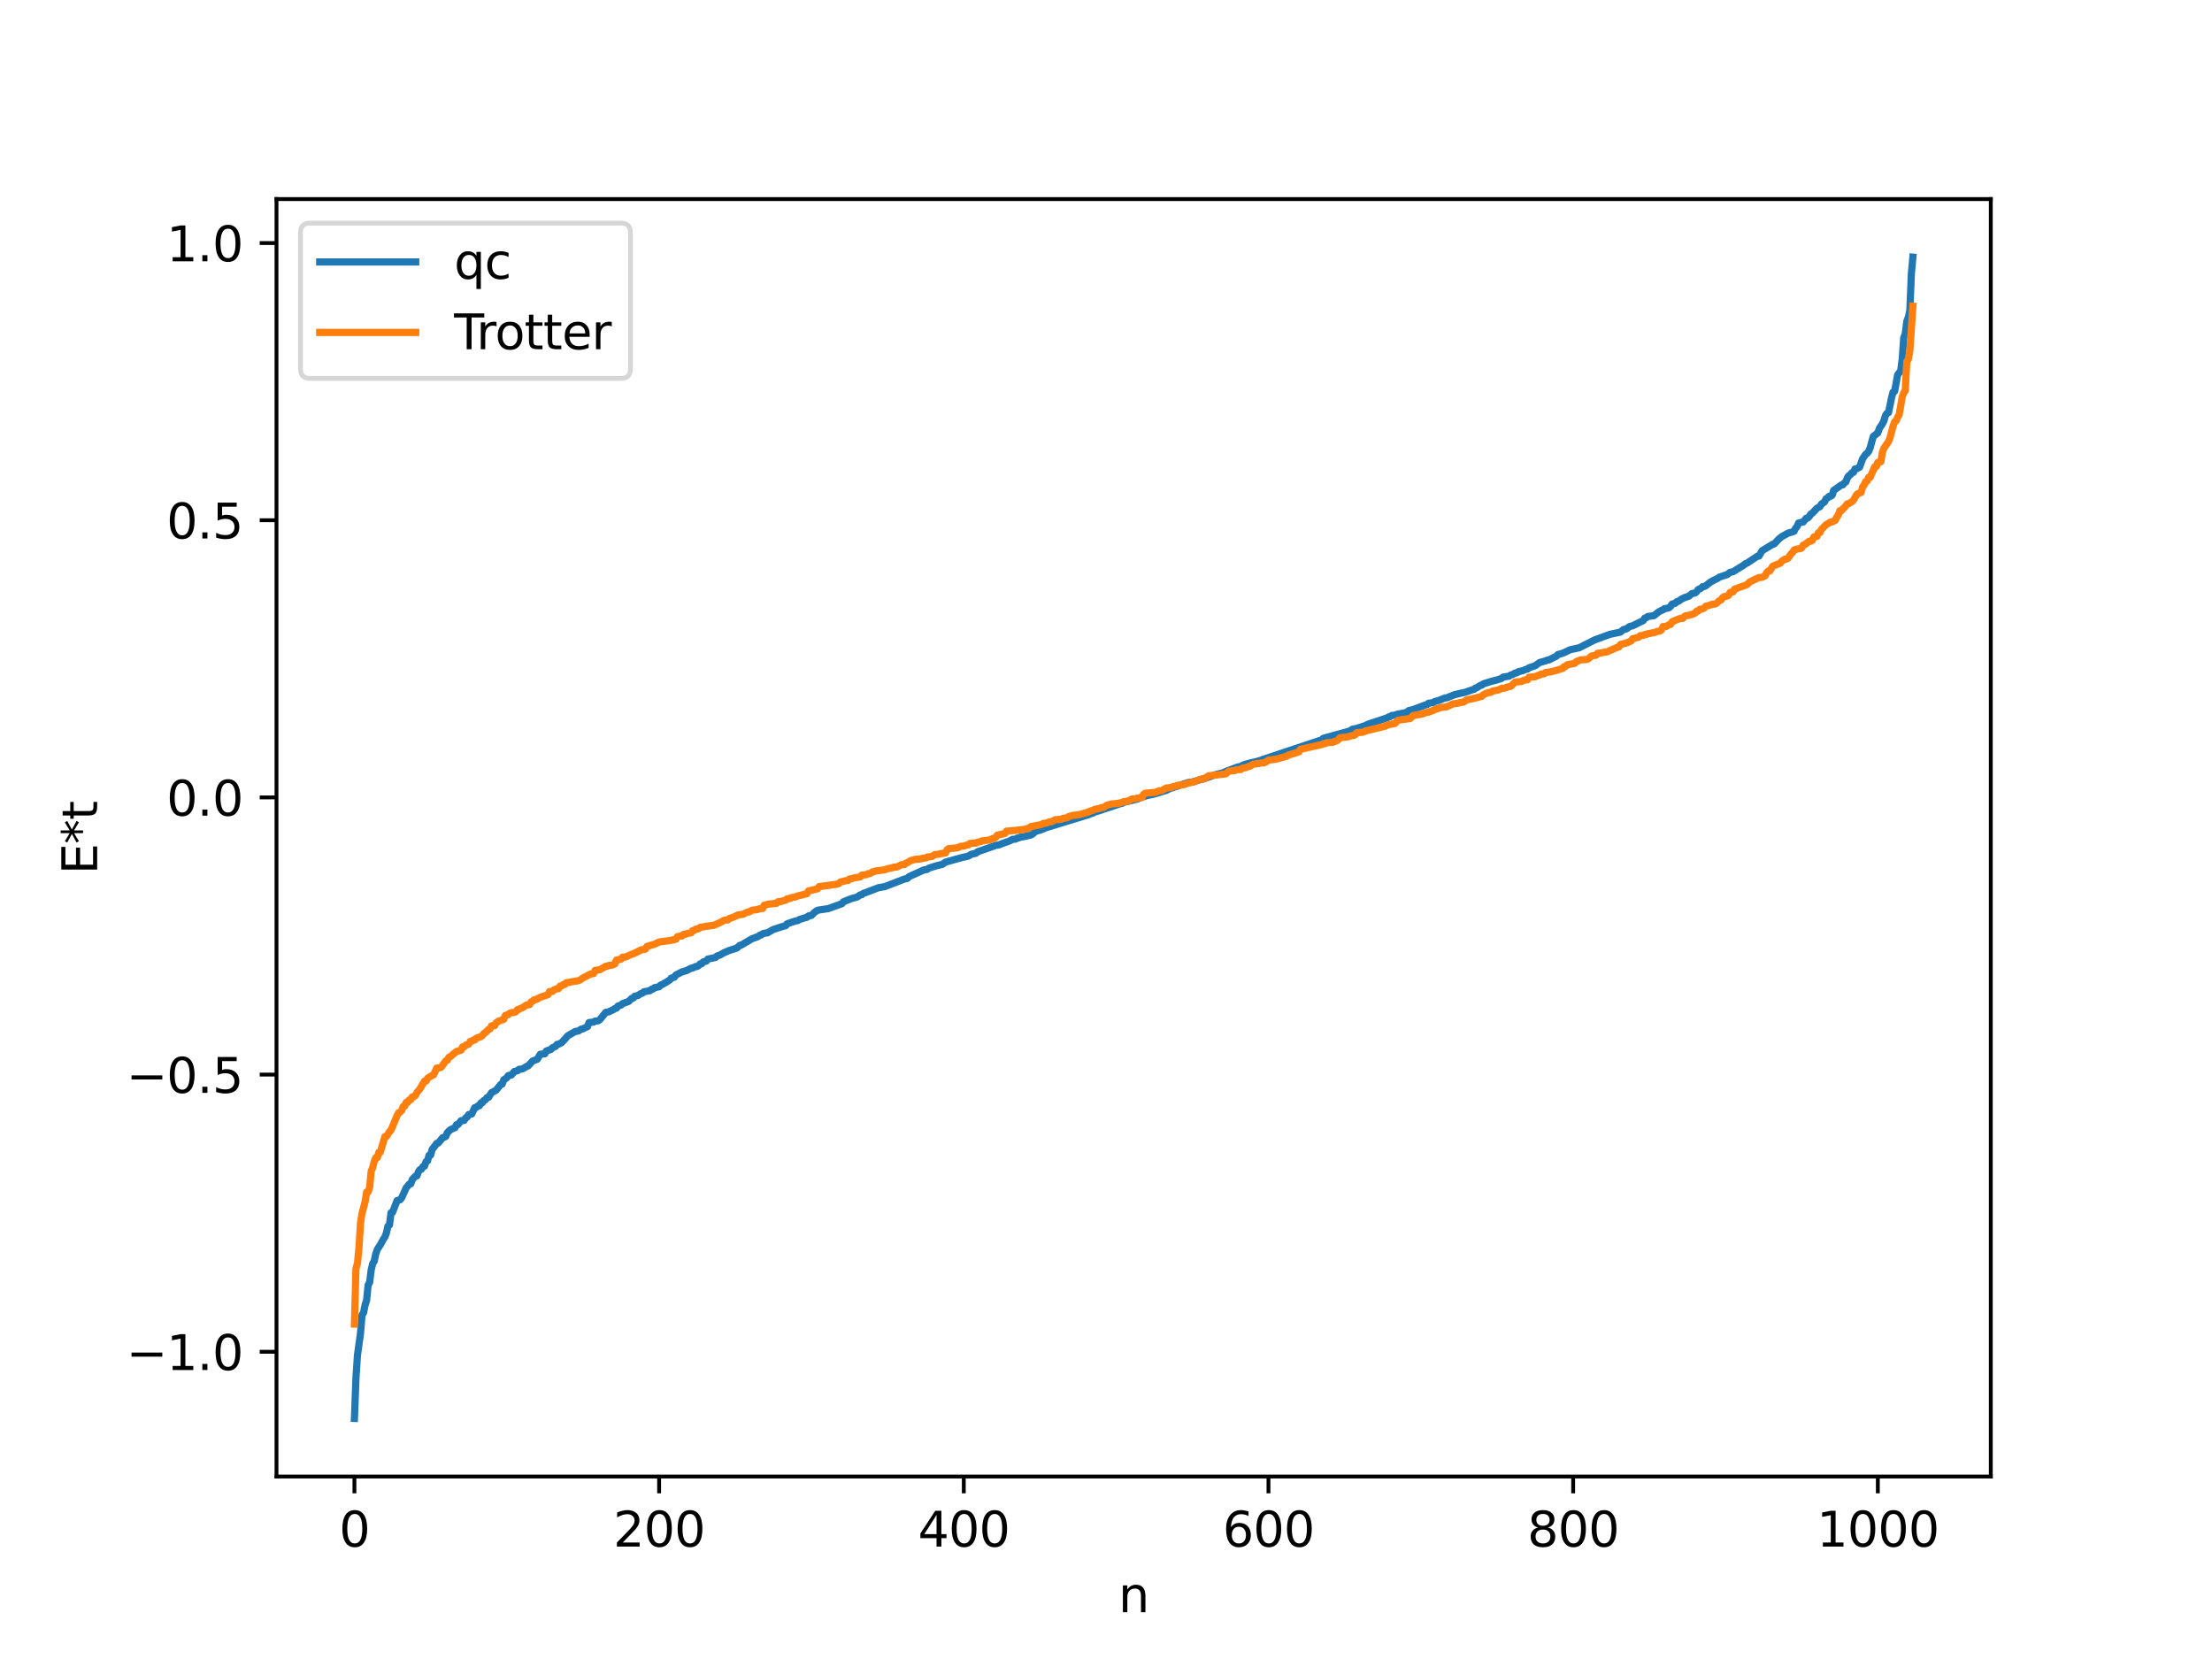 <?xml version="1.0" encoding="utf-8" standalone="no"?>
<!DOCTYPE svg PUBLIC "-//W3C//DTD SVG 1.1//EN"
  "http://www.w3.org/Graphics/SVG/1.1/DTD/svg11.dtd">
<svg xmlns:xlink="http://www.w3.org/1999/xlink" width="460.8pt" height="345.6pt" viewBox="0 0 460.8 345.6" xmlns="http://www.w3.org/2000/svg" version="1.1">
 <defs>
  <style type="text/css">*{stroke-linejoin: round; stroke-linecap: butt}</style>
 </defs>
 <g id="figure_1">
  <g id="patch_1">
   <path d="M 0 345.6 
L 460.8 345.6 
L 460.8 0 
L 0 0 
z
" style="fill: #ffffff"/>
  </g>
  <g id="axes_1">
   <g id="patch_2">
    <path d="M 57.6 307.584 
L 414.72 307.584 
L 414.72 41.472 
L 57.6 41.472 
z
" style="fill: #ffffff"/>
   </g>
   <g id="matplotlib.axis_1">
    <g id="xtick_1">
     <g id="line2d_1">
      <defs>
       <path id="m539053e701" d="M 0 0 
L 0 3.5 
" style="stroke: #000000; stroke-width: 0.8"/>
      </defs>
      <g>
       <use xlink:href="#m539053e701" x="73.833" y="307.584" style="stroke: #000000; stroke-width: 0.8"/>
      </g>
     </g>
     <g id="text_1">
      <!-- 0 -->
      <g transform="translate(70.651 322.182) scale(0.1 -0.1)">
       <defs>
        <path id="DejaVuSans-30" d="M 2034 4250 
Q 1547 4250 1301 3770 
Q 1056 3291 1056 2328 
Q 1056 1369 1301 889 
Q 1547 409 2034 409 
Q 2525 409 2770 889 
Q 3016 1369 3016 2328 
Q 3016 3291 2770 3770 
Q 2525 4250 2034 4250 
z
M 2034 4750 
Q 2819 4750 3233 4129 
Q 3647 3509 3647 2328 
Q 3647 1150 3233 529 
Q 2819 -91 2034 -91 
Q 1250 -91 836 529 
Q 422 1150 422 2328 
Q 422 3509 836 4129 
Q 1250 4750 2034 4750 
z
" transform="scale(0.016)"/>
       </defs>
       <use xlink:href="#DejaVuSans-30"/>
      </g>
     </g>
    </g>
    <g id="xtick_2">
     <g id="line2d_2">
      <g>
       <use xlink:href="#m539053e701" x="137.304" y="307.584" style="stroke: #000000; stroke-width: 0.8"/>
      </g>
     </g>
     <g id="text_2">
      <!-- 200 -->
      <g transform="translate(127.76 322.182) scale(0.1 -0.1)">
       <defs>
        <path id="DejaVuSans-32" d="M 1228 531 
L 3431 531 
L 3431 0 
L 469 0 
L 469 531 
Q 828 903 1448 1529 
Q 2069 2156 2228 2338 
Q 2531 2678 2651 2914 
Q 2772 3150 2772 3378 
Q 2772 3750 2511 3984 
Q 2250 4219 1831 4219 
Q 1534 4219 1204 4116 
Q 875 4013 500 3803 
L 500 4441 
Q 881 4594 1212 4672 
Q 1544 4750 1819 4750 
Q 2544 4750 2975 4387 
Q 3406 4025 3406 3419 
Q 3406 3131 3298 2873 
Q 3191 2616 2906 2266 
Q 2828 2175 2409 1742 
Q 1991 1309 1228 531 
z
" transform="scale(0.016)"/>
       </defs>
       <use xlink:href="#DejaVuSans-32"/>
       <use xlink:href="#DejaVuSans-30" x="63.623"/>
       <use xlink:href="#DejaVuSans-30" x="127.246"/>
      </g>
     </g>
    </g>
    <g id="xtick_3">
     <g id="line2d_3">
      <g>
       <use xlink:href="#m539053e701" x="200.775" y="307.584" style="stroke: #000000; stroke-width: 0.8"/>
      </g>
     </g>
     <g id="text_3">
      <!-- 400 -->
      <g transform="translate(191.231 322.182) scale(0.1 -0.1)">
       <defs>
        <path id="DejaVuSans-34" d="M 2419 4116 
L 825 1625 
L 2419 1625 
L 2419 4116 
z
M 2253 4666 
L 3047 4666 
L 3047 1625 
L 3713 1625 
L 3713 1100 
L 3047 1100 
L 3047 0 
L 2419 0 
L 2419 1100 
L 313 1100 
L 313 1709 
L 2253 4666 
z
" transform="scale(0.016)"/>
       </defs>
       <use xlink:href="#DejaVuSans-34"/>
       <use xlink:href="#DejaVuSans-30" x="63.623"/>
       <use xlink:href="#DejaVuSans-30" x="127.246"/>
      </g>
     </g>
    </g>
    <g id="xtick_4">
     <g id="line2d_4">
      <g>
       <use xlink:href="#m539053e701" x="264.246" y="307.584" style="stroke: #000000; stroke-width: 0.8"/>
      </g>
     </g>
     <g id="text_4">
      <!-- 600 -->
      <g transform="translate(254.702 322.182) scale(0.1 -0.1)">
       <defs>
        <path id="DejaVuSans-36" d="M 2113 2584 
Q 1688 2584 1439 2293 
Q 1191 2003 1191 1497 
Q 1191 994 1439 701 
Q 1688 409 2113 409 
Q 2538 409 2786 701 
Q 3034 994 3034 1497 
Q 3034 2003 2786 2293 
Q 2538 2584 2113 2584 
z
M 3366 4563 
L 3366 3988 
Q 3128 4100 2886 4159 
Q 2644 4219 2406 4219 
Q 1781 4219 1451 3797 
Q 1122 3375 1075 2522 
Q 1259 2794 1537 2939 
Q 1816 3084 2150 3084 
Q 2853 3084 3261 2657 
Q 3669 2231 3669 1497 
Q 3669 778 3244 343 
Q 2819 -91 2113 -91 
Q 1303 -91 875 529 
Q 447 1150 447 2328 
Q 447 3434 972 4092 
Q 1497 4750 2381 4750 
Q 2619 4750 2861 4703 
Q 3103 4656 3366 4563 
z
" transform="scale(0.016)"/>
       </defs>
       <use xlink:href="#DejaVuSans-36"/>
       <use xlink:href="#DejaVuSans-30" x="63.623"/>
       <use xlink:href="#DejaVuSans-30" x="127.246"/>
      </g>
     </g>
    </g>
    <g id="xtick_5">
     <g id="line2d_5">
      <g>
       <use xlink:href="#m539053e701" x="327.717" y="307.584" style="stroke: #000000; stroke-width: 0.8"/>
      </g>
     </g>
     <g id="text_5">
      <!-- 800 -->
      <g transform="translate(318.173 322.182) scale(0.1 -0.1)">
       <defs>
        <path id="DejaVuSans-38" d="M 2034 2216 
Q 1584 2216 1326 1975 
Q 1069 1734 1069 1313 
Q 1069 891 1326 650 
Q 1584 409 2034 409 
Q 2484 409 2743 651 
Q 3003 894 3003 1313 
Q 3003 1734 2745 1975 
Q 2488 2216 2034 2216 
z
M 1403 2484 
Q 997 2584 770 2862 
Q 544 3141 544 3541 
Q 544 4100 942 4425 
Q 1341 4750 2034 4750 
Q 2731 4750 3128 4425 
Q 3525 4100 3525 3541 
Q 3525 3141 3298 2862 
Q 3072 2584 2669 2484 
Q 3125 2378 3379 2068 
Q 3634 1759 3634 1313 
Q 3634 634 3220 271 
Q 2806 -91 2034 -91 
Q 1263 -91 848 271 
Q 434 634 434 1313 
Q 434 1759 690 2068 
Q 947 2378 1403 2484 
z
M 1172 3481 
Q 1172 3119 1398 2916 
Q 1625 2713 2034 2713 
Q 2441 2713 2670 2916 
Q 2900 3119 2900 3481 
Q 2900 3844 2670 4047 
Q 2441 4250 2034 4250 
Q 1625 4250 1398 4047 
Q 1172 3844 1172 3481 
z
" transform="scale(0.016)"/>
       </defs>
       <use xlink:href="#DejaVuSans-38"/>
       <use xlink:href="#DejaVuSans-30" x="63.623"/>
       <use xlink:href="#DejaVuSans-30" x="127.246"/>
      </g>
     </g>
    </g>
    <g id="xtick_6">
     <g id="line2d_6">
      <g>
       <use xlink:href="#m539053e701" x="391.188" y="307.584" style="stroke: #000000; stroke-width: 0.8"/>
      </g>
     </g>
     <g id="text_6">
      <!-- 1000 -->
      <g transform="translate(378.463 322.182) scale(0.1 -0.1)">
       <defs>
        <path id="DejaVuSans-31" d="M 794 531 
L 1825 531 
L 1825 4091 
L 703 3866 
L 703 4441 
L 1819 4666 
L 2450 4666 
L 2450 531 
L 3481 531 
L 3481 0 
L 794 0 
L 794 531 
z
" transform="scale(0.016)"/>
       </defs>
       <use xlink:href="#DejaVuSans-31"/>
       <use xlink:href="#DejaVuSans-30" x="63.623"/>
       <use xlink:href="#DejaVuSans-30" x="127.246"/>
       <use xlink:href="#DejaVuSans-30" x="190.869"/>
      </g>
     </g>
    </g>
    <g id="text_7">
     <!-- n -->
     <g transform="translate(232.991 335.861) scale(0.1 -0.1)">
      <defs>
       <path id="DejaVuSans-6e" d="M 3513 2113 
L 3513 0 
L 2938 0 
L 2938 2094 
Q 2938 2591 2744 2837 
Q 2550 3084 2163 3084 
Q 1697 3084 1428 2787 
Q 1159 2491 1159 1978 
L 1159 0 
L 581 0 
L 581 3500 
L 1159 3500 
L 1159 2956 
Q 1366 3272 1645 3428 
Q 1925 3584 2291 3584 
Q 2894 3584 3203 3211 
Q 3513 2838 3513 2113 
z
" transform="scale(0.016)"/>
      </defs>
      <use xlink:href="#DejaVuSans-6e"/>
     </g>
    </g>
   </g>
   <g id="matplotlib.axis_2">
    <g id="ytick_1">
     <g id="line2d_7">
      <defs>
       <path id="m8bcd61633a" d="M 0 0 
L -3.5 0 
" style="stroke: #000000; stroke-width: 0.8"/>
      </defs>
      <g>
       <use xlink:href="#m8bcd61633a" x="57.6" y="281.6" style="stroke: #000000; stroke-width: 0.8"/>
      </g>
     </g>
     <g id="text_8">
      <!-- −1.0 -->
      <g transform="translate(26.317 285.4) scale(0.1 -0.1)">
       <defs>
        <path id="DejaVuSans-2212" d="M 678 2272 
L 4684 2272 
L 4684 1741 
L 678 1741 
L 678 2272 
z
" transform="scale(0.016)"/>
        <path id="DejaVuSans-2e" d="M 684 794 
L 1344 794 
L 1344 0 
L 684 0 
L 684 794 
z
" transform="scale(0.016)"/>
       </defs>
       <use xlink:href="#DejaVuSans-2212"/>
       <use xlink:href="#DejaVuSans-31" x="83.789"/>
       <use xlink:href="#DejaVuSans-2e" x="147.412"/>
       <use xlink:href="#DejaVuSans-30" x="179.199"/>
      </g>
     </g>
    </g>
    <g id="ytick_2">
     <g id="line2d_8">
      <g>
       <use xlink:href="#m8bcd61633a" x="57.6" y="223.858" style="stroke: #000000; stroke-width: 0.8"/>
      </g>
     </g>
     <g id="text_9">
      <!-- −0.5 -->
      <g transform="translate(26.317 227.658) scale(0.1 -0.1)">
       <defs>
        <path id="DejaVuSans-35" d="M 691 4666 
L 3169 4666 
L 3169 4134 
L 1269 4134 
L 1269 2991 
Q 1406 3038 1543 3061 
Q 1681 3084 1819 3084 
Q 2600 3084 3056 2656 
Q 3513 2228 3513 1497 
Q 3513 744 3044 326 
Q 2575 -91 1722 -91 
Q 1428 -91 1123 -41 
Q 819 9 494 109 
L 494 744 
Q 775 591 1075 516 
Q 1375 441 1709 441 
Q 2250 441 2565 725 
Q 2881 1009 2881 1497 
Q 2881 1984 2565 2268 
Q 2250 2553 1709 2553 
Q 1456 2553 1204 2497 
Q 953 2441 691 2322 
L 691 4666 
z
" transform="scale(0.016)"/>
       </defs>
       <use xlink:href="#DejaVuSans-2212"/>
       <use xlink:href="#DejaVuSans-30" x="83.789"/>
       <use xlink:href="#DejaVuSans-2e" x="147.412"/>
       <use xlink:href="#DejaVuSans-35" x="179.199"/>
      </g>
     </g>
    </g>
    <g id="ytick_3">
     <g id="line2d_9">
      <g>
       <use xlink:href="#m8bcd61633a" x="57.6" y="166.116" style="stroke: #000000; stroke-width: 0.8"/>
      </g>
     </g>
     <g id="text_10">
      <!-- 0.0 -->
      <g transform="translate(34.697 169.916) scale(0.1 -0.1)">
       <use xlink:href="#DejaVuSans-30"/>
       <use xlink:href="#DejaVuSans-2e" x="63.623"/>
       <use xlink:href="#DejaVuSans-30" x="95.41"/>
      </g>
     </g>
    </g>
    <g id="ytick_4">
     <g id="line2d_10">
      <g>
       <use xlink:href="#m8bcd61633a" x="57.6" y="108.374" style="stroke: #000000; stroke-width: 0.8"/>
      </g>
     </g>
     <g id="text_11">
      <!-- 0.5 -->
      <g transform="translate(34.697 112.173) scale(0.1 -0.1)">
       <use xlink:href="#DejaVuSans-30"/>
       <use xlink:href="#DejaVuSans-2e" x="63.623"/>
       <use xlink:href="#DejaVuSans-35" x="95.41"/>
      </g>
     </g>
    </g>
    <g id="ytick_5">
     <g id="line2d_11">
      <g>
       <use xlink:href="#m8bcd61633a" x="57.6" y="50.632" style="stroke: #000000; stroke-width: 0.8"/>
      </g>
     </g>
     <g id="text_12">
      <!-- 1.0 -->
      <g transform="translate(34.697 54.431) scale(0.1 -0.1)">
       <use xlink:href="#DejaVuSans-31"/>
       <use xlink:href="#DejaVuSans-2e" x="63.623"/>
       <use xlink:href="#DejaVuSans-30" x="95.41"/>
      </g>
     </g>
    </g>
    <g id="text_13">
     <!-- E*t -->
     <g transform="translate(20.238 182.148) rotate(-90) scale(0.1 -0.1)">
      <defs>
       <path id="DejaVuSans-45" d="M 628 4666 
L 3578 4666 
L 3578 4134 
L 1259 4134 
L 1259 2753 
L 3481 2753 
L 3481 2222 
L 1259 2222 
L 1259 531 
L 3634 531 
L 3634 0 
L 628 0 
L 628 4666 
z
" transform="scale(0.016)"/>
       <path id="DejaVuSans-2a" d="M 3009 3897 
L 1888 3291 
L 3009 2681 
L 2828 2375 
L 1778 3009 
L 1778 1831 
L 1422 1831 
L 1422 3009 
L 372 2375 
L 191 2681 
L 1313 3291 
L 191 3897 
L 372 4206 
L 1422 3572 
L 1422 4750 
L 1778 4750 
L 1778 3572 
L 2828 4206 
L 3009 3897 
z
" transform="scale(0.016)"/>
       <path id="DejaVuSans-74" d="M 1172 4494 
L 1172 3500 
L 2356 3500 
L 2356 3053 
L 1172 3053 
L 1172 1153 
Q 1172 725 1289 603 
Q 1406 481 1766 481 
L 2356 481 
L 2356 0 
L 1766 0 
Q 1100 0 847 248 
Q 594 497 594 1153 
L 594 3053 
L 172 3053 
L 172 3500 
L 594 3500 
L 594 4494 
L 1172 4494 
z
" transform="scale(0.016)"/>
      </defs>
      <use xlink:href="#DejaVuSans-45"/>
      <use xlink:href="#DejaVuSans-2a" x="63.184"/>
      <use xlink:href="#DejaVuSans-74" x="113.184"/>
     </g>
    </g>
   </g>
   <g id="line2d_12">
    <path d="M 73.833 295.488 
L 74.15 287.124 
L 74.467 282.299 
L 75.102 277.74 
L 75.42 273.936 
L 75.737 273.487 
L 76.054 271.837 
L 76.372 270.878 
L 76.689 267.681 
L 77.006 267.123 
L 77.324 264.55 
L 77.641 263.228 
L 77.958 262.722 
L 78.276 261.198 
L 78.593 260.299 
L 79.228 259.316 
L 79.862 258.156 
L 80.18 257.699 
L 80.497 256.843 
L 80.815 255.43 
L 81.132 255.193 
L 81.449 252.646 
L 81.767 252.569 
L 82.719 250.102 
L 83.353 249.929 
L 83.671 249.534 
L 84.623 247.441 
L 85.258 246.672 
L 85.575 246.62 
L 85.892 245.702 
L 86.527 245.035 
L 86.844 244.965 
L 87.162 244.098 
L 87.479 243.665 
L 87.796 243.568 
L 88.114 243.009 
L 88.431 242.933 
L 88.748 242.008 
L 89.066 241.833 
L 89.383 240.666 
L 89.7 240.637 
L 90.018 239.466 
L 90.653 238.645 
L 90.97 238.182 
L 91.287 238.126 
L 92.239 236.971 
L 92.557 236.915 
L 92.874 236.729 
L 93.191 235.944 
L 93.826 235.342 
L 94.461 235.043 
L 94.778 234.919 
L 95.096 234.289 
L 95.413 234.257 
L 96.048 233.461 
L 96.682 233.413 
L 97 232.883 
L 97.317 232.714 
L 97.634 232.183 
L 98.269 232.071 
L 98.904 230.732 
L 99.221 230.7 
L 99.539 230.385 
L 99.856 230.347 
L 100.173 229.752 
L 100.491 229.699 
L 100.808 229.245 
L 101.125 229.1 
L 101.443 228.654 
L 101.76 228.604 
L 102.395 227.619 
L 103.347 227.106 
L 104.299 225.927 
L 104.616 225.835 
L 104.934 224.954 
L 105.568 224.533 
L 105.886 224.067 
L 106.52 223.95 
L 107.155 223.209 
L 107.79 223.053 
L 108.107 222.768 
L 108.742 222.69 
L 109.059 222.553 
L 109.694 222.16 
L 110.011 222.056 
L 110.963 221.017 
L 111.915 220.672 
L 112.55 219.62 
L 113.502 219.526 
L 113.82 218.935 
L 114.772 218.619 
L 115.089 218.259 
L 115.724 217.988 
L 116.041 217.566 
L 116.358 217.529 
L 116.993 217.21 
L 117.628 216.523 
L 118.262 215.787 
L 119.849 214.868 
L 120.484 214.779 
L 121.119 214.362 
L 121.436 214.328 
L 122.071 213.997 
L 122.388 213.869 
L 122.705 213.023 
L 123.658 212.911 
L 123.975 212.708 
L 124.61 212.652 
L 124.927 212.445 
L 126.196 210.89 
L 126.831 210.77 
L 127.783 210.326 
L 128.1 210.081 
L 128.418 210.028 
L 128.735 209.568 
L 129.37 209.372 
L 129.687 209.075 
L 130.957 208.618 
L 131.591 207.99 
L 131.909 207.931 
L 132.226 207.529 
L 132.861 207.397 
L 133.496 206.989 
L 133.813 206.901 
L 134.13 206.606 
L 135.4 206.379 
L 135.717 206.078 
L 136.034 206.039 
L 136.352 205.75 
L 137.304 205.563 
L 137.621 205.21 
L 137.939 205.1 
L 138.891 204.544 
L 139.525 204.137 
L 139.843 203.754 
L 140.477 203.572 
L 140.795 203.109 
L 142.064 202.467 
L 143.016 202.188 
L 143.651 201.855 
L 143.968 201.688 
L 144.286 201.663 
L 144.92 201.342 
L 145.238 201.335 
L 145.555 201.128 
L 145.872 200.788 
L 146.19 200.767 
L 146.507 200.371 
L 147.142 200.216 
L 147.459 199.794 
L 148.411 199.594 
L 149.046 199.466 
L 149.363 199.162 
L 149.998 198.942 
L 150.633 198.573 
L 151.267 198.276 
L 151.902 198.006 
L 153.489 197.502 
L 154.124 196.927 
L 154.441 196.865 
L 156.662 195.555 
L 157.932 195.099 
L 158.249 194.833 
L 158.567 194.768 
L 158.884 194.521 
L 159.519 194.363 
L 159.836 194.345 
L 161.105 193.623 
L 163.327 192.906 
L 163.644 192.849 
L 163.962 192.456 
L 164.914 192.112 
L 165.866 191.818 
L 166.183 191.783 
L 166.5 191.568 
L 167.135 191.361 
L 167.77 191.163 
L 168.087 191.093 
L 168.405 190.815 
L 169.039 190.703 
L 169.674 190.055 
L 170.309 189.623 
L 171.261 189.476 
L 172.53 189.284 
L 175.386 188.256 
L 175.704 187.857 
L 177.291 187.218 
L 178.56 186.869 
L 179.195 186.42 
L 179.512 186.394 
L 179.829 186.115 
L 180.464 185.896 
L 183.003 184.922 
L 184.272 184.712 
L 188.398 183.127 
L 189.033 182.983 
L 189.35 182.625 
L 192.524 181.193 
L 193.158 181.113 
L 193.476 180.857 
L 194.745 180.462 
L 195.38 180.28 
L 196.332 180.056 
L 196.967 179.59 
L 200.458 178.626 
L 201.727 178.344 
L 202.362 177.949 
L 203.314 177.75 
L 203.631 177.441 
L 206.17 176.564 
L 207.439 176.106 
L 208.074 176.014 
L 209.343 175.516 
L 209.978 175.316 
L 210.613 175.04 
L 210.93 174.845 
L 211.565 174.804 
L 211.882 174.592 
L 212.2 174.565 
L 212.517 174.401 
L 213.152 174.319 
L 213.786 174.174 
L 214.739 173.954 
L 215.056 173.775 
L 215.691 173.218 
L 216.325 173.011 
L 216.643 172.965 
L 217.912 172.431 
L 226.798 169.701 
L 227.433 169.431 
L 227.75 169.361 
L 228.067 169.16 
L 229.02 168.886 
L 229.972 168.546 
L 231.241 168.146 
L 233.462 167.393 
L 233.78 167.343 
L 234.097 167.134 
L 236.953 166.457 
L 237.588 166.157 
L 238.858 165.756 
L 240.444 165.415 
L 242.983 164.635 
L 243.618 164.316 
L 247.426 163.039 
L 248.696 162.829 
L 250.282 162.331 
L 250.6 162.303 
L 251.552 161.968 
L 252.821 161.503 
L 253.456 161.308 
L 254.725 161.008 
L 255.677 160.581 
L 257.899 159.759 
L 258.534 159.669 
L 258.851 159.427 
L 259.486 159.2 
L 260.438 158.933 
L 261.39 158.714 
L 262.342 158.481 
L 263.294 158.125 
L 275.353 154.115 
L 275.671 153.806 
L 277.258 153.369 
L 277.892 153.184 
L 280.114 152.576 
L 281.066 152.301 
L 281.383 152.186 
L 281.7 151.921 
L 282.653 151.723 
L 284.557 151.111 
L 284.874 150.905 
L 285.826 150.578 
L 289 149.533 
L 289.317 149.327 
L 289.634 149.277 
L 289.952 149.042 
L 290.586 148.969 
L 291.221 148.749 
L 292.173 148.597 
L 293.125 148.384 
L 293.443 148.042 
L 294.395 147.807 
L 296.934 146.852 
L 297.251 146.806 
L 297.568 146.515 
L 298.52 146.368 
L 298.838 146.16 
L 299.79 145.89 
L 301.059 145.387 
L 301.377 145.377 
L 302.963 144.734 
L 304.233 144.423 
L 305.185 144.228 
L 306.772 143.669 
L 307.089 143.593 
L 307.406 143.308 
L 307.724 143.226 
L 308.358 142.787 
L 308.676 142.731 
L 308.993 142.462 
L 310.58 141.966 
L 311.849 141.641 
L 312.801 141.329 
L 313.119 141.05 
L 314.388 140.86 
L 314.705 140.615 
L 315.023 140.545 
L 315.658 140.192 
L 315.975 140.171 
L 316.292 139.931 
L 317.244 139.709 
L 317.879 139.431 
L 318.196 139.386 
L 318.514 139.109 
L 319.783 138.698 
L 320.735 138.021 
L 322.005 137.661 
L 322.322 137.504 
L 322.639 137.48 
L 324.226 136.694 
L 324.543 136.351 
L 325.178 136.185 
L 325.813 135.965 
L 327.082 135.353 
L 328.986 134.94 
L 332.16 133.322 
L 335.334 132.154 
L 337.555 131.682 
L 338.19 131.151 
L 338.824 131.009 
L 339.459 130.516 
L 340.094 130.365 
L 342.315 129.273 
L 342.633 128.759 
L 342.95 128.687 
L 343.267 128.425 
L 344.537 128.25 
L 345.489 127.498 
L 346.124 127.144 
L 346.441 127.041 
L 346.758 126.783 
L 347.393 126.697 
L 347.71 126.598 
L 348.028 126.297 
L 348.345 125.827 
L 348.98 125.672 
L 349.297 125.35 
L 349.615 125.281 
L 350.249 124.823 
L 350.884 124.514 
L 351.836 124.186 
L 352.471 123.652 
L 353.105 123.532 
L 353.423 123.288 
L 353.74 122.83 
L 354.375 122.522 
L 354.692 122.213 
L 355.01 122.187 
L 355.327 122.044 
L 356.279 121.281 
L 356.914 120.925 
L 357.866 120.461 
L 358.183 120.217 
L 359.77 119.709 
L 360.405 119.223 
L 361.039 119.094 
L 363.261 117.721 
L 363.578 117.434 
L 363.896 117.339 
L 366.117 115.859 
L 366.434 115.839 
L 367.069 114.728 
L 369.291 113.383 
L 369.608 113.3 
L 370.56 112.292 
L 371.195 111.78 
L 372.464 111.07 
L 373.099 110.891 
L 373.734 110.678 
L 374.051 110.043 
L 374.368 109.67 
L 374.686 108.938 
L 375.638 108.733 
L 376.272 107.947 
L 376.59 107.911 
L 376.907 107.582 
L 377.224 107.08 
L 377.542 106.906 
L 378.494 105.881 
L 379.129 105.535 
L 379.446 105.003 
L 380.081 104.546 
L 380.398 103.897 
L 380.715 103.744 
L 381.033 103.394 
L 381.35 103.368 
L 381.667 103.168 
L 381.985 102.163 
L 383.254 101.27 
L 383.572 101.032 
L 383.889 101.005 
L 384.206 100.596 
L 384.524 100.397 
L 384.841 99.53 
L 385.158 99.073 
L 385.476 98.875 
L 385.793 98.478 
L 386.11 98.388 
L 386.428 97.69 
L 386.745 97.664 
L 387.38 97.319 
L 388.015 95.579 
L 388.649 94.634 
L 388.967 94.439 
L 389.284 94.007 
L 389.601 93.243 
L 390.236 90.918 
L 391.188 90.169 
L 391.505 89.23 
L 392.14 88.293 
L 392.458 87.625 
L 392.775 86.562 
L 393.092 86.099 
L 393.41 85.952 
L 394.044 82.873 
L 394.362 81.682 
L 394.679 81.53 
L 395.314 78.073 
L 395.948 77.259 
L 396.266 74.809 
L 396.583 70.359 
L 396.9 69.575 
L 397.218 66.944 
L 397.535 66.123 
L 397.853 64.691 
L 398.17 57.058 
L 398.487 53.568 
L 398.487 53.568 
" clip-path="url(#p1d9b135235)" style="fill: none; stroke: #1f77b4; stroke-width: 1.5; stroke-linecap: square"/>
   </g>
   <g id="line2d_13">
    <path d="M 73.833 275.826 
L 74.15 264.278 
L 74.467 263.147 
L 74.785 259.867 
L 75.102 254.757 
L 75.42 252.729 
L 76.054 250.365 
L 76.372 248.318 
L 76.689 248.318 
L 77.006 247.302 
L 77.324 243.956 
L 77.641 243.209 
L 77.958 241.967 
L 78.276 241.181 
L 78.593 241.181 
L 78.91 240.051 
L 79.228 240.011 
L 80.18 236.77 
L 80.497 236.77 
L 81.132 235.753 
L 81.449 235.439 
L 82.719 232.408 
L 83.036 231.802 
L 83.353 231.66 
L 83.671 231.371 
L 83.988 230.496 
L 84.305 230.418 
L 84.623 229.633 
L 84.94 229.633 
L 85.258 229.136 
L 85.575 229.075 
L 85.892 228.502 
L 86.21 228.462 
L 86.527 228.207 
L 86.844 227.605 
L 87.479 226.828 
L 88.431 225.221 
L 88.748 225.221 
L 89.066 224.624 
L 89.7 224.205 
L 90.335 223.891 
L 90.97 222.495 
L 91.605 222.458 
L 91.922 222.303 
L 92.874 220.976 
L 93.191 220.859 
L 93.509 220.253 
L 93.826 220.112 
L 95.096 219.031 
L 96.048 218.767 
L 96.365 218.084 
L 96.682 218.084 
L 97 217.739 
L 97.634 217.527 
L 97.952 216.954 
L 98.269 216.914 
L 98.586 216.659 
L 98.904 216.653 
L 99.221 216.265 
L 100.173 215.954 
L 100.491 215.72 
L 100.808 215.28 
L 101.125 215.102 
L 101.76 214.453 
L 102.077 214.357 
L 102.395 213.685 
L 103.029 213.673 
L 103.347 213.076 
L 103.981 212.657 
L 104.616 212.481 
L 104.934 212.342 
L 105.251 211.548 
L 105.886 211.353 
L 106.203 211.067 
L 106.52 210.947 
L 107.155 210.91 
L 107.472 210.755 
L 107.79 210.327 
L 108.107 210.273 
L 108.424 210.046 
L 108.742 209.987 
L 109.694 209.349 
L 110.329 209.277 
L 110.646 208.705 
L 110.963 208.563 
L 111.281 208.274 
L 111.598 208.25 
L 112.55 207.754 
L 114.137 207.218 
L 114.454 206.572 
L 115.089 206.536 
L 115.406 206.191 
L 116.041 205.978 
L 116.358 205.953 
L 116.676 205.405 
L 116.993 205.366 
L 117.31 205.11 
L 117.628 205.104 
L 117.945 204.717 
L 118.58 204.639 
L 119.215 204.508 
L 120.484 204.296 
L 120.801 204.172 
L 121.436 203.732 
L 123.023 202.905 
L 123.658 202.809 
L 123.975 202.136 
L 124.927 202.025 
L 126.196 201.294 
L 126.514 201.278 
L 126.831 201.128 
L 127.466 201.061 
L 128.1 200.794 
L 128.418 200 
L 129.053 199.877 
L 129.37 199.805 
L 129.687 199.399 
L 130.322 199.361 
L 131.591 198.779 
L 131.909 198.725 
L 132.226 198.498 
L 132.543 198.438 
L 132.861 198.194 
L 133.178 198.112 
L 133.496 197.879 
L 134.448 197.728 
L 134.765 197.156 
L 136.352 196.701 
L 137.304 196.234 
L 139.525 195.934 
L 140.795 195.67 
L 141.112 195.121 
L 141.747 194.987 
L 142.064 194.987 
L 142.381 194.649 
L 142.699 194.643 
L 143.334 194.43 
L 143.968 194.333 
L 144.286 193.857 
L 144.603 193.817 
L 144.92 193.562 
L 145.238 193.556 
L 145.555 193.435 
L 145.872 193.168 
L 146.507 193.091 
L 147.142 192.96 
L 148.729 192.748 
L 149.998 192.183 
L 150.95 191.677 
L 151.585 191.659 
L 151.902 191.356 
L 152.854 191.033 
L 153.806 190.576 
L 154.758 190.477 
L 155.71 190 
L 156.028 189.979 
L 156.662 189.604 
L 157.615 189.513 
L 158.249 189.305 
L 158.884 189.245 
L 159.201 188.567 
L 160.153 188.336 
L 161.423 188.211 
L 161.74 188.183 
L 162.058 187.85 
L 162.692 187.813 
L 163.327 187.575 
L 163.644 187.555 
L 163.962 187.237 
L 164.596 187.176 
L 164.914 186.981 
L 165.548 186.89 
L 166.183 186.646 
L 168.087 186.18 
L 168.405 185.608 
L 170.309 185.153 
L 170.626 184.694 
L 171.578 184.569 
L 174.117 184.225 
L 174.752 184.056 
L 175.069 183.736 
L 176.339 183.439 
L 176.656 183.439 
L 176.973 183.101 
L 177.291 183.094 
L 177.925 182.881 
L 179.195 182.682 
L 179.512 182.309 
L 180.464 182.214 
L 180.781 182.013 
L 181.099 182.007 
L 181.416 181.886 
L 181.734 181.62 
L 182.051 181.597 
L 182.368 181.438 
L 184.272 181.199 
L 184.907 180.974 
L 185.859 180.787 
L 186.177 180.643 
L 186.811 180.626 
L 187.763 180.129 
L 188.398 180.111 
L 188.715 179.808 
L 189.033 179.714 
L 189.667 179.29 
L 190.62 179.028 
L 191.889 178.921 
L 192.206 178.773 
L 192.841 178.734 
L 193.158 178.526 
L 194.11 178.431 
L 194.745 178.031 
L 195.38 177.965 
L 196.015 177.825 
L 196.967 177.697 
L 197.284 177.019 
L 197.601 176.792 
L 199.188 176.635 
L 199.505 176.604 
L 200.14 176.302 
L 200.775 176.265 
L 201.41 176.027 
L 201.727 176.007 
L 202.044 175.696 
L 203.314 175.628 
L 203.631 175.432 
L 204.266 175.342 
L 204.583 175.166 
L 205.535 175.06 
L 206.17 174.974 
L 206.805 174.666 
L 207.122 174.631 
L 207.439 174.426 
L 207.757 173.98 
L 209.343 173.629 
L 209.661 173.146 
L 211.565 172.989 
L 213.469 172.754 
L 214.421 172.507 
L 214.739 172.187 
L 216.325 171.891 
L 216.96 171.775 
L 217.277 171.552 
L 217.912 171.468 
L 218.547 171.236 
L 219.181 171.133 
L 219.816 170.76 
L 221.086 170.666 
L 221.403 170.497 
L 222.355 170.338 
L 222.672 170.071 
L 222.99 170.048 
L 223.307 169.889 
L 224.894 169.692 
L 226.481 169.239 
L 227.433 168.855 
L 227.75 168.788 
L 228.067 168.58 
L 229.02 168.437 
L 229.337 168.259 
L 229.972 168.166 
L 230.606 167.741 
L 231.558 167.479 
L 232.828 167.373 
L 233.462 167.225 
L 234.097 167.007 
L 235.049 166.882 
L 235.684 166.482 
L 236.319 166.416 
L 236.953 166.276 
L 237.905 166.149 
L 238.223 165.47 
L 238.54 165.244 
L 240.762 165.056 
L 241.396 164.753 
L 242.031 164.685 
L 242.983 164.148 
L 243.935 164.079 
L 244.253 163.884 
L 244.887 163.793 
L 245.205 163.618 
L 246.157 163.512 
L 246.791 163.425 
L 247.109 163.234 
L 248.696 162.877 
L 249.965 162.376 
L 250.6 162.265 
L 250.917 162.099 
L 251.234 162.08 
L 251.552 161.728 
L 251.869 161.591 
L 253.139 161.473 
L 255.36 161.206 
L 255.995 160.639 
L 257.264 160.52 
L 257.581 160.342 
L 258.534 160.29 
L 258.851 160.004 
L 259.486 159.919 
L 260.12 159.646 
L 260.438 159.585 
L 261.072 159.192 
L 261.707 159.118 
L 262.977 158.917 
L 263.294 158.91 
L 263.611 158.79 
L 264.246 158.341 
L 265.833 158.143 
L 268.054 157.53 
L 268.372 157.306 
L 269.324 157.032 
L 270.593 156.618 
L 270.91 156.093 
L 275.353 155.1 
L 275.671 154.934 
L 275.988 154.923 
L 276.305 154.739 
L 277.575 154.636 
L 278.527 154.29 
L 279.162 153.683 
L 279.796 153.614 
L 280.748 153.508 
L 281.7 153.205 
L 282.018 153.205 
L 282.335 153.038 
L 282.653 152.632 
L 283.922 152.531 
L 284.557 152.245 
L 288.365 151.329 
L 289.317 150.938 
L 290.586 150.716 
L 291.221 150.043 
L 292.173 149.9 
L 293.76 149.676 
L 294.395 149.064 
L 296.299 148.742 
L 296.934 148.455 
L 297.568 148.371 
L 298.203 148.097 
L 298.52 148.037 
L 299.155 147.643 
L 299.472 147.637 
L 300.107 147.401 
L 301.377 147.229 
L 302.011 146.951 
L 302.646 146.618 
L 303.598 146.518 
L 304.233 146.329 
L 304.867 146.268 
L 305.502 145.814 
L 307.089 145.483 
L 308.041 145.22 
L 308.676 145.069 
L 308.993 144.712 
L 309.945 144.3 
L 310.58 144.219 
L 310.897 143.967 
L 312.167 143.728 
L 312.801 143.4 
L 313.436 143.363 
L 314.071 143.1 
L 314.705 142.989 
L 315.34 142.373 
L 315.658 142.072 
L 316.927 141.974 
L 317.562 141.656 
L 318.196 141.612 
L 318.514 141.083 
L 319.783 140.972 
L 320.418 140.696 
L 320.735 140.625 
L 321.053 140.415 
L 321.687 140.36 
L 322.005 140.082 
L 322.957 139.97 
L 323.909 139.739 
L 325.496 139.262 
L 325.813 138.876 
L 326.13 138.84 
L 326.448 138.494 
L 327.082 138.376 
L 328.034 138.188 
L 328.352 137.84 
L 329.304 137.465 
L 330.573 137.379 
L 330.891 137.239 
L 331.525 136.663 
L 332.16 136.549 
L 332.477 136.488 
L 332.795 136.095 
L 333.429 136.039 
L 334.381 135.836 
L 334.699 135.827 
L 336.92 134.834 
L 337.238 134.78 
L 337.555 134.266 
L 338.824 133.948 
L 339.777 133.521 
L 340.094 133.071 
L 341.363 132.727 
L 341.681 132.419 
L 342.315 132.36 
L 342.633 132.18 
L 342.95 132.174 
L 343.267 132.003 
L 343.585 131.986 
L 344.22 131.826 
L 344.537 131.814 
L 345.172 131.552 
L 345.806 131.441 
L 346.124 131.193 
L 346.441 130.523 
L 347.076 130.516 
L 347.71 130.108 
L 348.028 130.063 
L 348.345 129.502 
L 348.98 129.239 
L 349.932 128.85 
L 350.567 128.811 
L 350.884 128.421 
L 351.201 128.253 
L 351.836 128.19 
L 352.153 128.033 
L 352.471 128.009 
L 353.105 127.714 
L 353.423 127.327 
L 353.74 127.291 
L 354.058 126.946 
L 354.692 126.827 
L 355.01 126.664 
L 355.327 126.292 
L 355.962 126.138 
L 356.596 125.916 
L 357.231 125.831 
L 357.548 125.705 
L 358.183 125.104 
L 358.5 125 
L 358.818 124.546 
L 359.135 124.287 
L 359.453 124.279 
L 360.087 124.029 
L 360.405 123.408 
L 361.039 123.285 
L 361.357 122.717 
L 363.896 121.814 
L 364.53 121.203 
L 366.434 120.303 
L 367.069 120.266 
L 367.704 119.954 
L 368.021 119.286 
L 368.339 118.975 
L 368.656 118.969 
L 369.291 117.954 
L 369.925 117.69 
L 370.877 117.301 
L 371.195 116.873 
L 371.829 116.485 
L 372.147 116.461 
L 372.464 116.293 
L 373.099 115.398 
L 373.416 115.093 
L 373.734 114.589 
L 374.368 114.368 
L 375.003 114.282 
L 375.32 114.156 
L 375.638 113.556 
L 375.955 113.452 
L 376.907 112.739 
L 377.224 112.73 
L 377.542 112.584 
L 377.859 111.859 
L 378.494 111.737 
L 378.811 110.973 
L 379.129 110.962 
L 379.446 110.265 
L 380.398 109.304 
L 381.35 108.754 
L 381.667 108.729 
L 382.302 108.406 
L 382.62 107.738 
L 382.937 107.341 
L 383.254 106.406 
L 383.572 106.392 
L 383.889 105.98 
L 384.206 105.753 
L 384.841 104.936 
L 385.158 104.898 
L 385.793 104.491 
L 386.11 104.195 
L 386.745 103.066 
L 387.062 102.819 
L 387.697 102.608 
L 388.015 101.425 
L 388.332 101.035 
L 388.649 100.311 
L 388.967 100.201 
L 389.284 99.424 
L 389.601 99.414 
L 390.553 97.206 
L 390.871 97.181 
L 391.188 96.327 
L 391.823 96.189 
L 392.14 94.205 
L 392.458 93.349 
L 393.41 91.996 
L 393.727 91.185 
L 394.362 88.763 
L 394.679 87.876 
L 394.996 87.675 
L 395.314 86.879 
L 395.631 86.404 
L 396.266 82.656 
L 396.583 81.801 
L 396.9 81.394 
L 397.218 75.33 
L 397.535 74.856 
L 397.853 73.105 
L 398.487 63.782 
L 398.487 63.782 
" clip-path="url(#p1d9b135235)" style="fill: none; stroke: #ff7f0e; stroke-width: 1.5; stroke-linecap: square"/>
   </g>
   <g id="patch_3">
    <path d="M 57.6 307.584 
L 57.6 41.472 
" style="fill: none; stroke: #000000; stroke-width: 0.8; stroke-linejoin: miter; stroke-linecap: square"/>
   </g>
   <g id="patch_4">
    <path d="M 414.72 307.584 
L 414.72 41.472 
" style="fill: none; stroke: #000000; stroke-width: 0.8; stroke-linejoin: miter; stroke-linecap: square"/>
   </g>
   <g id="patch_5">
    <path d="M 57.6 307.584 
L 414.72 307.584 
" style="fill: none; stroke: #000000; stroke-width: 0.8; stroke-linejoin: miter; stroke-linecap: square"/>
   </g>
   <g id="patch_6">
    <path d="M 57.6 41.472 
L 414.72 41.472 
" style="fill: none; stroke: #000000; stroke-width: 0.8; stroke-linejoin: miter; stroke-linecap: square"/>
   </g>
   <g id="legend_1">
    <g id="patch_7">
     <path d="M 64.6 78.828 
L 129.342 78.828 
Q 131.342 78.828 131.342 76.828 
L 131.342 48.472 
Q 131.342 46.472 129.342 46.472 
L 64.6 46.472 
Q 62.6 46.472 62.6 48.472 
L 62.6 76.828 
Q 62.6 78.828 64.6 78.828 
z
" style="fill: #ffffff; opacity: 0.8; stroke: #cccccc; stroke-linejoin: miter"/>
    </g>
    <g id="line2d_14">
     <path d="M 66.6 54.57 
L 76.6 54.57 
L 86.6 54.57 
" style="fill: none; stroke: #1f77b4; stroke-width: 1.5; stroke-linecap: square"/>
    </g>
    <g id="text_14">
     <!-- qc -->
     <g transform="translate(94.6 58.07) scale(0.1 -0.1)">
      <defs>
       <path id="DejaVuSans-71" d="M 947 1747 
Q 947 1113 1208 752 
Q 1469 391 1925 391 
Q 2381 391 2643 752 
Q 2906 1113 2906 1747 
Q 2906 2381 2643 2742 
Q 2381 3103 1925 3103 
Q 1469 3103 1208 2742 
Q 947 2381 947 1747 
z
M 2906 525 
Q 2725 213 2448 61 
Q 2172 -91 1784 -91 
Q 1150 -91 751 415 
Q 353 922 353 1747 
Q 353 2572 751 3078 
Q 1150 3584 1784 3584 
Q 2172 3584 2448 3432 
Q 2725 3281 2906 2969 
L 2906 3500 
L 3481 3500 
L 3481 -1331 
L 2906 -1331 
L 2906 525 
z
" transform="scale(0.016)"/>
       <path id="DejaVuSans-63" d="M 3122 3366 
L 3122 2828 
Q 2878 2963 2633 3030 
Q 2388 3097 2138 3097 
Q 1578 3097 1268 2742 
Q 959 2388 959 1747 
Q 959 1106 1268 751 
Q 1578 397 2138 397 
Q 2388 397 2633 464 
Q 2878 531 3122 666 
L 3122 134 
Q 2881 22 2623 -34 
Q 2366 -91 2075 -91 
Q 1284 -91 818 406 
Q 353 903 353 1747 
Q 353 2603 823 3093 
Q 1294 3584 2113 3584 
Q 2378 3584 2631 3529 
Q 2884 3475 3122 3366 
z
" transform="scale(0.016)"/>
      </defs>
      <use xlink:href="#DejaVuSans-71"/>
      <use xlink:href="#DejaVuSans-63" x="63.477"/>
     </g>
    </g>
    <g id="line2d_15">
     <path d="M 66.6 69.249 
L 76.6 69.249 
L 86.6 69.249 
" style="fill: none; stroke: #ff7f0e; stroke-width: 1.5; stroke-linecap: square"/>
    </g>
    <g id="text_15">
     <!-- Trotter -->
     <g transform="translate(94.6 72.749) scale(0.1 -0.1)">
      <defs>
       <path id="DejaVuSans-54" d="M -19 4666 
L 3928 4666 
L 3928 4134 
L 2272 4134 
L 2272 0 
L 1638 0 
L 1638 4134 
L -19 4134 
L -19 4666 
z
" transform="scale(0.016)"/>
       <path id="DejaVuSans-72" d="M 2631 2963 
Q 2534 3019 2420 3045 
Q 2306 3072 2169 3072 
Q 1681 3072 1420 2755 
Q 1159 2438 1159 1844 
L 1159 0 
L 581 0 
L 581 3500 
L 1159 3500 
L 1159 2956 
Q 1341 3275 1631 3429 
Q 1922 3584 2338 3584 
Q 2397 3584 2469 3576 
Q 2541 3569 2628 3553 
L 2631 2963 
z
" transform="scale(0.016)"/>
       <path id="DejaVuSans-6f" d="M 1959 3097 
Q 1497 3097 1228 2736 
Q 959 2375 959 1747 
Q 959 1119 1226 758 
Q 1494 397 1959 397 
Q 2419 397 2687 759 
Q 2956 1122 2956 1747 
Q 2956 2369 2687 2733 
Q 2419 3097 1959 3097 
z
M 1959 3584 
Q 2709 3584 3137 3096 
Q 3566 2609 3566 1747 
Q 3566 888 3137 398 
Q 2709 -91 1959 -91 
Q 1206 -91 779 398 
Q 353 888 353 1747 
Q 353 2609 779 3096 
Q 1206 3584 1959 3584 
z
" transform="scale(0.016)"/>
       <path id="DejaVuSans-65" d="M 3597 1894 
L 3597 1613 
L 953 1613 
Q 991 1019 1311 708 
Q 1631 397 2203 397 
Q 2534 397 2845 478 
Q 3156 559 3463 722 
L 3463 178 
Q 3153 47 2828 -22 
Q 2503 -91 2169 -91 
Q 1331 -91 842 396 
Q 353 884 353 1716 
Q 353 2575 817 3079 
Q 1281 3584 2069 3584 
Q 2775 3584 3186 3129 
Q 3597 2675 3597 1894 
z
M 3022 2063 
Q 3016 2534 2758 2815 
Q 2500 3097 2075 3097 
Q 1594 3097 1305 2825 
Q 1016 2553 972 2059 
L 3022 2063 
z
" transform="scale(0.016)"/>
      </defs>
      <use xlink:href="#DejaVuSans-54"/>
      <use xlink:href="#DejaVuSans-72" x="46.334"/>
      <use xlink:href="#DejaVuSans-6f" x="85.197"/>
      <use xlink:href="#DejaVuSans-74" x="146.379"/>
      <use xlink:href="#DejaVuSans-74" x="185.588"/>
      <use xlink:href="#DejaVuSans-65" x="224.797"/>
      <use xlink:href="#DejaVuSans-72" x="286.32"/>
     </g>
    </g>
   </g>
  </g>
 </g>
 <defs>
  <clipPath id="p1d9b135235">
   <rect x="57.6" y="41.472" width="357.12" height="266.112"/>
  </clipPath>
 </defs>
</svg>
